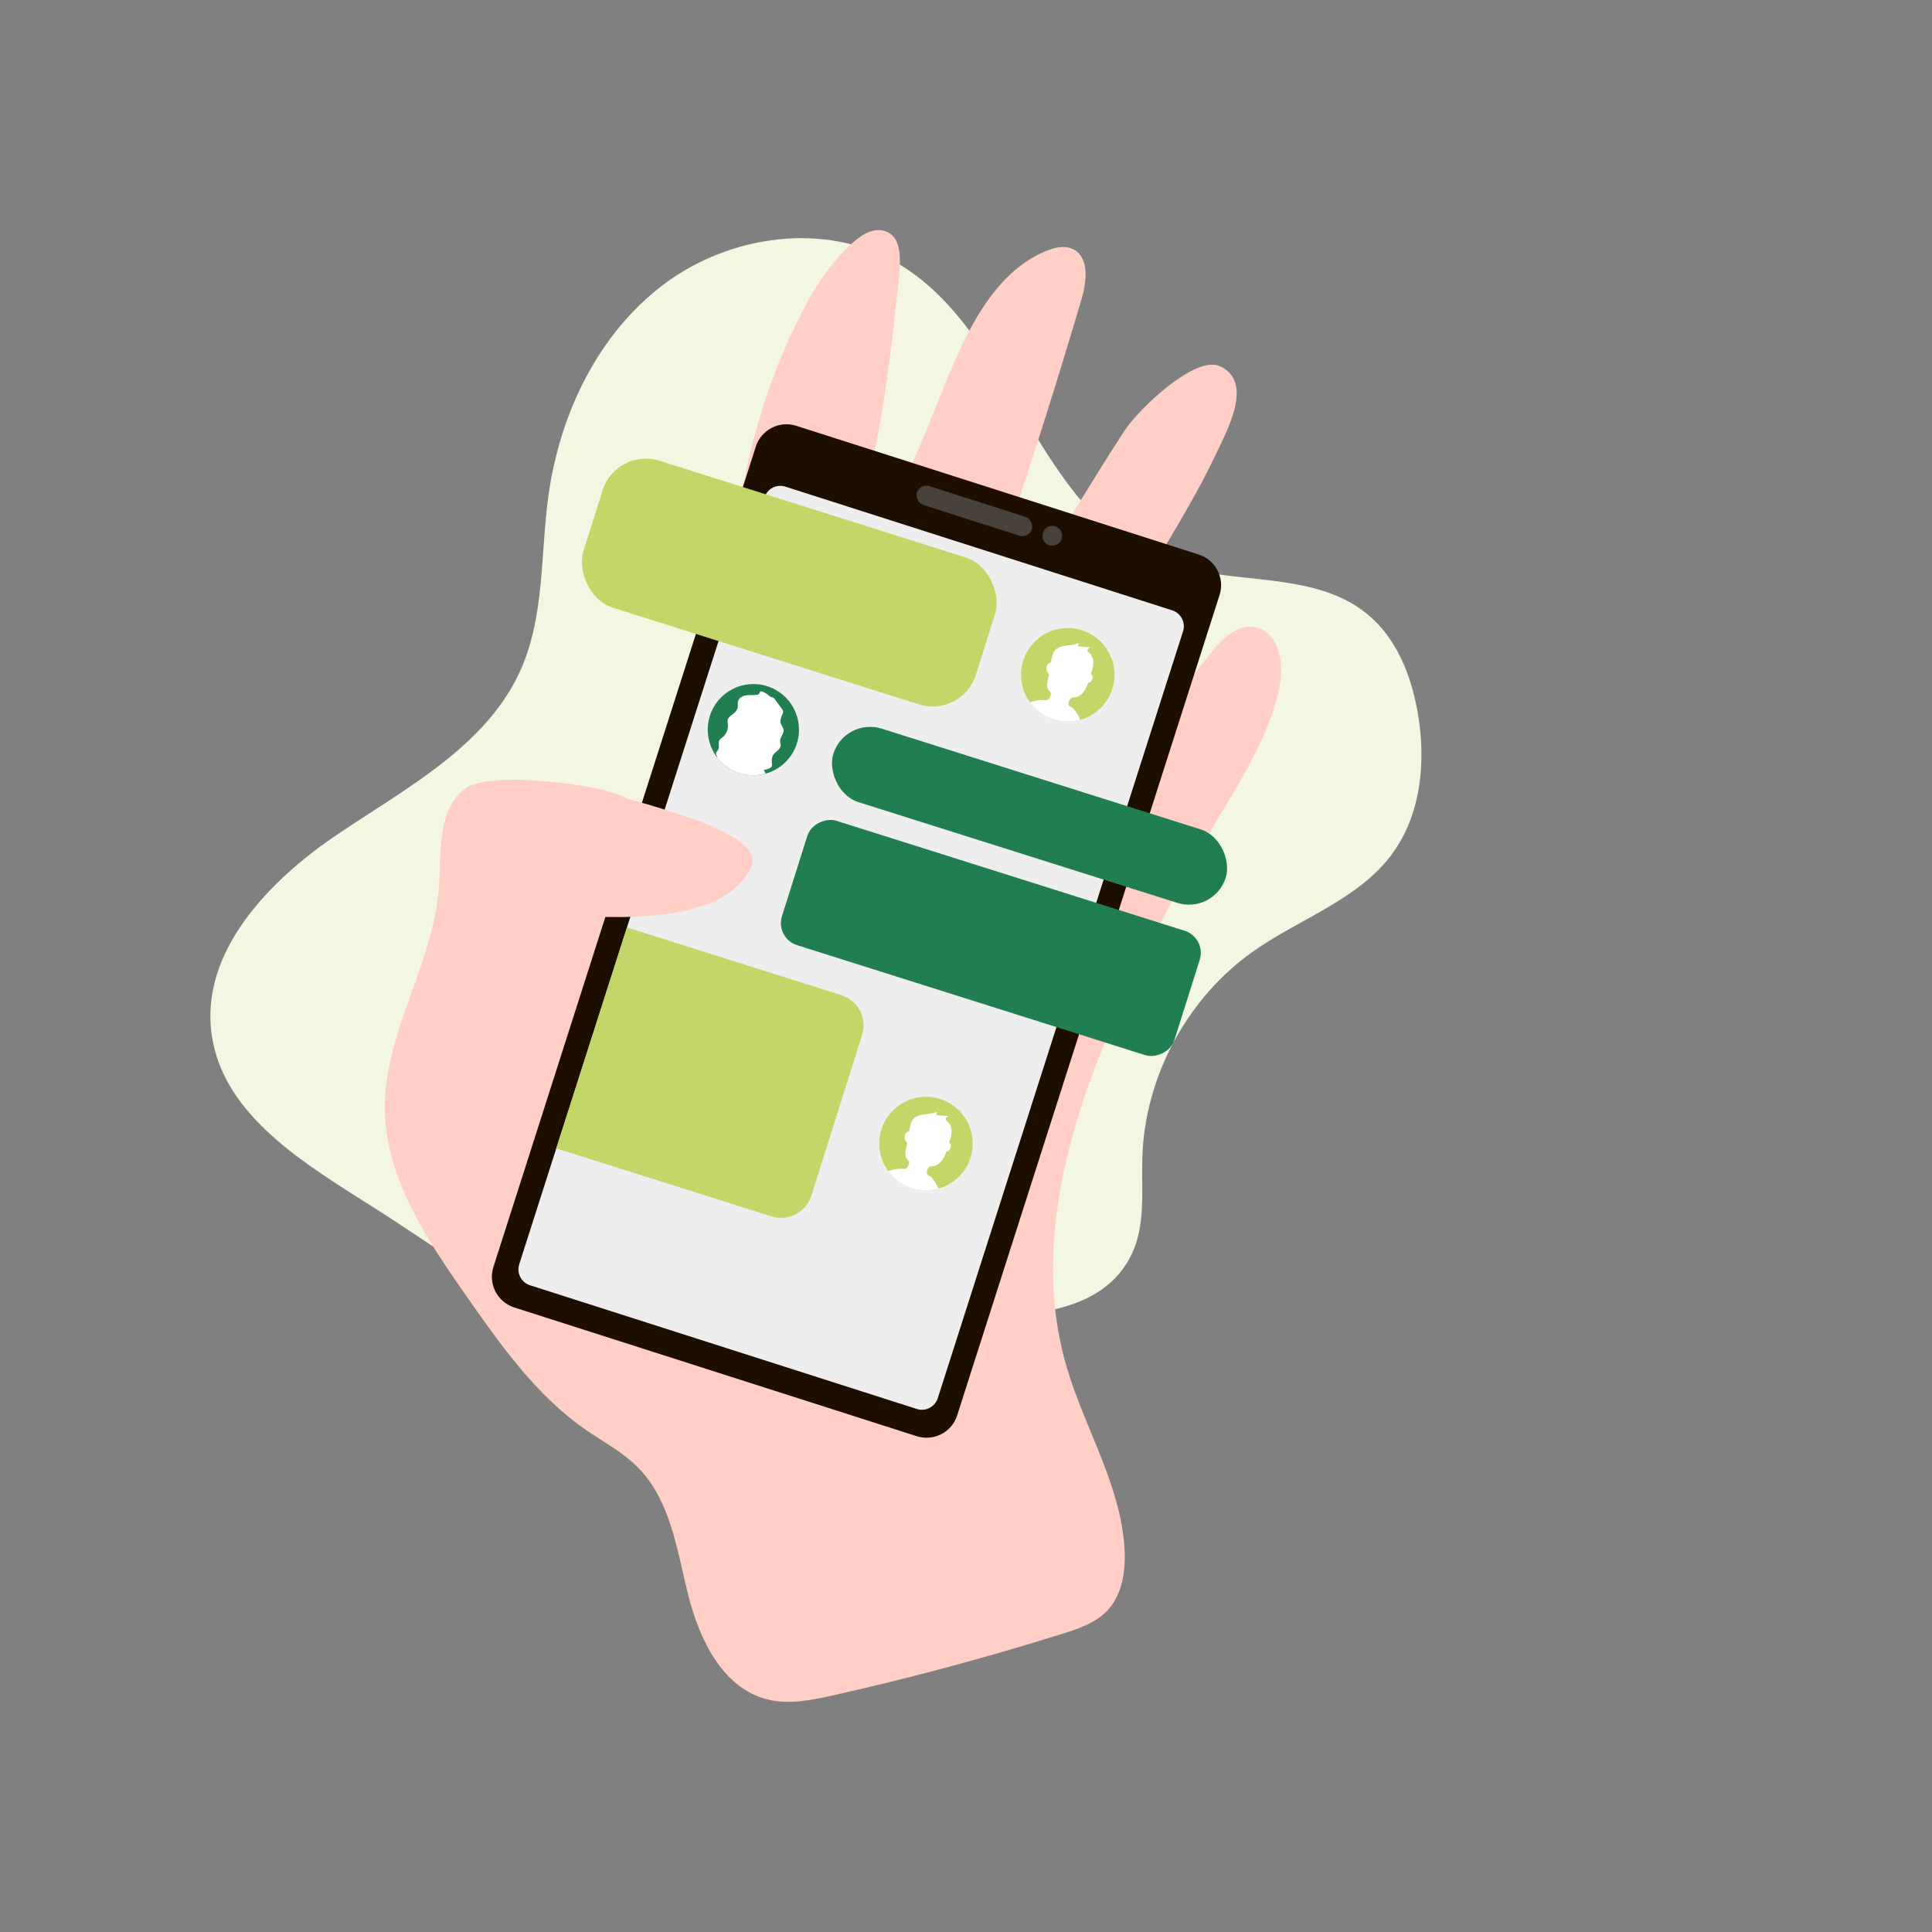 <?xml version="1.0" encoding="UTF-8"?><svg id="Layer_1" xmlns="http://www.w3.org/2000/svg" viewBox="0 0 512 512"><rect x="0" y="0" width="512" height="512" fill="#808080" stroke="none"/><defs><style>.cls-1{fill:#fff;}.cls-2{fill:#f3f7e1;}.cls-3{fill:#ffcfc5;}.cls-4{fill:#48423b;}.cls-5{fill:#1e0e00;}.cls-6{fill:#c2d767;}.cls-7{fill:#207e50;}.cls-8{fill:#eee;}</style></defs><path class="cls-2" d="M195.59,352.07c-10.54,1.05-21.2,2.09-31.68,.61-23.94-3.39-43.84-19.3-64.25-32.28-18.46-11.74-40.41-24.46-43.55-46.11-3.18-21.9,15.05-40.87,33.41-53.23,18.35-12.37,39.67-23.52,48.57-43.78,6.23-14.18,5.14-30.33,7.22-45.68,2.94-21.71,13.08-43.05,30.58-56.23,17.5-13.17,42.8-16.71,61.75-5.73,30.96,17.93,36.73,65.94,70.05,78.98,17.77,6.95,40.04,2.05,54.75,14.2,7.68,6.34,11.57,16.25,13.28,26.06,2.24,12.88,.92,27.02-6.87,37.52-8.95,12.05-24.35,17.02-36.63,25.65-17.49,12.3-28.74,33.05-29.48,54.42-.3,8.67,.94,17.79-2.71,25.66-7.67,16.55-29.51,17-45.1,16.4-19.97-.77-39.42,1.55-59.33,3.53Z"/><path class="cls-3" d="M123.68,208.75c-7.82,5.26-6.73,16.73-7.35,26.13-1.32,20.23-14.48,38.54-14.35,58.81,.12,18.42,11.11,34.78,21.68,49.87,9.09,12.98,18.46,26.25,31.48,35.28,4.73,3.28,9.94,6,13.98,10.11,8.56,8.71,10.29,21.77,13.23,33.62,2.95,11.85,9.14,24.8,20.97,27.78,5.71,1.44,11.72,.22,17.47-1.07,20.49-4.59,40.79-10.04,60.83-16.34,4.22-1.33,8.6-2.8,11.69-5.97,4.08-4.2,5.03-10.54,4.71-16.39-.94-17.06-10.71-32.25-15.45-48.67-9.74-33.7,2.26-69.71,17.22-101.44,7.15-15.17,15.01-30,23.54-44.44,6.34-10.73,13.17-21.52,15.7-33.72,1.3-6.3-.04-14.84-6.36-16.08-5.12-1.01-9.4,3.68-12.6,7.81-7.46,9.64-15.45,18.88-23.92,27.66-1.47,1.52-3.24,3.15-5.35,2.98-3.79-.29-4.61-5.51-4.03-9.27,4.22-27.36,23.44-49.65,35.28-74.68,3.16-6.68,10.4-19.62,1.15-23.71-6.48-2.86-21.4,11.29-25.27,17.23-8.29,12.75-15.59,25.24-23.88,37.99-3.08,4.74-2.62,6.69-8.26,6.84-2.58-5.7-.58-12.31,1.41-18.24,6.86-20.45,13.35-41.02,19.46-61.7,1.38-4.68,2.04-11.07-2.38-13.15-2.28-1.07-4.98-.36-7.29,.62-13.8,5.8-21.15,21.81-26.75,35.7-5.6,13.88-10.45,26.64-18.59,39.2-8.01-5.31-3.68-7.18-1.22-16.46,3.46-13.07,5.78-32.08,7.58-49.34,.58-5.59,1.62-13.19-3.83-14.56-3.02-.76-6.02,1.19-8.32,3.28-6.52,5.91-11.12,13.62-14.96,21.54-19.07,39.32-20.88,85.05-14.92,128.35,.79,5.74,1.69,11.69,0,17.22-1.69,5.54-6.86,10.5-12.61,9.84-4.49-.52-7.92-4.12-10.92-7.5-6.02-6.77,1.46-17.54-6.2-22.23-6.41-3.92-36.05-7.31-42.56-2.93Z"/><path class="cls-5" d="M323.2,157.67l-69.54,217.42c-1.43,4.48-6.23,6.95-10.71,5.52l-106.67-34.12c-4.48-1.43-6.95-6.23-5.52-10.71l26.92-84.18,8.85-27.65,33.77-105.59c1.43-4.48,6.23-6.95,10.71-5.52l106.67,34.12c4.48,1.43,6.96,6.23,5.52,10.71Z"/><path class="cls-8" d="M313.52,167.31l-65,203.22c-.74,2.33-3.23,3.61-5.56,2.86l-102.5-32.78c-2.32-.74-3.61-3.23-2.86-5.56l9.82-30.71,18.73-58.55,36.44-113.96c.74-2.33,3.23-3.61,5.56-2.86l102.5,32.78c2.32,.74,3.61,3.23,2.87,5.56Z"/><g><rect class="cls-4" x="242.25" y="132.76" width="31.97" height="5.24" rx="2.62" ry="2.62" transform="translate(53.52 -72.23) rotate(17.74)"/><path class="cls-4" d="M281.37,142.78c-.44,1.38-1.92,2.14-3.29,1.7-1.38-.44-2.14-1.92-1.7-3.29,.44-1.38,1.92-2.14,3.29-1.7,1.38,.44,2.14,1.92,1.7,3.29Z"/></g><rect class="cls-6" x="154.63" y="133.96" width="109.05" height="40.86" rx="12" ry="12" transform="translate(56.22 -55.83) rotate(17.53)"/><path class="cls-6" d="M228.47,274.26l-13.46,42.63c-1.4,4.4-6.13,6.86-10.53,5.47l-57.06-18.03,18.73-58.55,56.85,17.96c4.4,1.39,6.86,6.13,5.47,10.52Z"/><rect class="cls-7" x="218.31" y="205.97" width="109.05" height="20.43" rx="10.22" ry="10.22" transform="translate(77.79 -72.14) rotate(17.53)"/><rect class="cls-7" x="245.31" y="194.05" width="34.57" height="109.05" rx="6.12" ry="6.12" transform="translate(-53.54 424.1) rotate(-72.47)"/><g><path class="cls-6" d="M294.77,182.56c-1.31,4.15-4.6,7.12-8.5,8.2-2.23,.62-4.66,.62-7.03-.13-2.6-.82-4.74-2.42-6.24-4.46-2.27-3.08-3.08-7.16-1.84-11.08,2.06-6.52,9.01-10.14,15.53-8.08,6.52,2.06,10.14,9.01,8.08,15.53Z"/><path class="cls-1" d="M286.26,190.76c-2.23,.62-4.66,.62-7.03-.13-2.6-.82-4.74-2.42-6.24-4.46,1.08-.5,2.33-.67,3.54-.67,.31,0,.73,.14,1.01,0,.45-.23,.72-.42,1-1.76,.03-.16-.47-.63-.59-.78-.76-.96-.44-2.16-.11-3.35,.1-.35,.18-.98,.08-1.06-.39-.32-.63-.94-.6-1.38,.1-1.66,1.12-1.42,1.17-1.67,.09-.4,.38-1.75,.47-2.03,.24-.75,.65-1.34,1.35-1.73,.84-.48,1.83-.61,2.8-.71,.97-.11,1.96-.21,2.82-.66-.11,.29-.21,.58-.32,.86,1.1,.19,2.22,.28,3.34,.26-.4,.22-.87,.61-.72,1.05,.07,.2,.25,.33,.42,.46,.75,.64,1.1,1.65,1.11,2.63,.01,.98-.29,1.94-.66,2.85-.06,.13,.22,.27,.3,.37,.43,.53,0,1.55-.41,1.86-.14,.11-.34,.21-.52,.24-.18,.03-.28,.44-.37,.69-.49,1.34-1.65,2.99-3.07,3.14-.35,.04-.7,.02-1.02,.16-.57,.25-.94,1.23-.79,1.84,.15,.61,.88,.56,1.27,1.05,.71,.9,1.38,1.85,1.77,2.93Z"/></g><g><path class="cls-6" d="M257.2,306.78c-1.31,4.15-4.6,7.12-8.5,8.2-2.23,.62-4.66,.62-7.03-.13-2.6-.82-4.74-2.42-6.24-4.46-2.27-3.08-3.08-7.16-1.84-11.08,2.06-6.52,9.01-10.14,15.53-8.08,6.52,2.06,10.14,9.01,8.08,15.53Z"/><path class="cls-1" d="M248.69,314.99c-2.23,.62-4.66,.62-7.03-.13-2.6-.82-4.74-2.42-6.24-4.46,1.08-.5,2.33-.67,3.54-.67,.31,0,.73,.14,1.01,0,.45-.23,.72-.42,1-1.76,.03-.16-.47-.63-.59-.78-.76-.96-.44-2.16-.11-3.35,.1-.35,.18-.98,.08-1.06-.39-.32-.63-.94-.6-1.38,.1-1.66,1.12-1.42,1.17-1.67,.09-.4,.38-1.75,.47-2.03,.24-.75,.65-1.34,1.35-1.73,.84-.48,1.83-.61,2.8-.71,.97-.11,1.96-.21,2.82-.66-.11,.29-.21,.58-.32,.86,1.1,.19,2.22,.28,3.34,.26-.4,.22-.87,.61-.72,1.05,.07,.2,.25,.33,.42,.46,.75,.64,1.1,1.65,1.11,2.63,.01,.98-.29,1.94-.66,2.85-.06,.13,.22,.27,.3,.37,.43,.53,0,1.55-.41,1.86-.14,.11-.34,.21-.52,.24-.18,.03-.28,.44-.37,.69-.49,1.34-1.65,2.99-3.07,3.14-.35,.04-.7,.02-1.02,.16-.57,.25-.94,1.23-.79,1.84,.15,.61,.88,.56,1.27,1.05,.71,.9,1.38,1.85,1.77,2.93Z"/></g><g><path class="cls-7" d="M211.19,197.01c-1.28,4.05-4.5,6.96-8.31,8.01-2.18,.61-4.55,.61-6.87-.12-2.54-.8-4.62-2.36-6.09-4.35-2.21-3-3.01-6.99-1.8-10.82,2.01-6.37,8.8-9.9,15.17-7.89,6.37,2.01,9.9,8.8,7.89,15.17Z"/><path class="cls-1" d="M205.11,199.79c.6-.73,1.66-1.2,1.77-2.13,.06-.47-.16-.94-.14-1.42,.03-.95,.98-1.72,.93-2.67-.03-.73-.64-1.31-.8-2.03-.18-.8,.21-1.6,.51-2.36,.09-.23,.18-.48,.14-.73-.04-.23-.18-.43-.32-.62-.63-.85-1.26-1.71-1.89-2.56-.13-.18-.27-.36-.48-.42-.61-.18-.73-.18-1.19-.62-.5-.48-1.15-.82-1.81-.99-.13-.03-.28-.06-.38,.03-.1,.09-.09,.24-.13,.37-.09,.31-.46,.44-.78,.49-.96,.14-1.94,0-2.89,.16-.95,.16-1.95,.76-2.11,1.71-.06,.37,0,.74-.01,1.11-.02,.58-.26,1.15-.66,1.58-.69,.75-1.9,1.17-2.05,2.18-.05,.33,.03,.66,.07,1,.16,1.34-.41,2.74-1.47,3.58-.28,.22-.6,.41-.78,.72-.41,.72,.12,1.7-.27,2.43-.15,.28-.43,.49-.55,.79-.15,.38,0,.79,.28,1.1-.06,.03-.13,.04-.18,.07,1.47,1.99,3.55,3.55,6.09,4.35,2.31,.73,4.69,.73,6.87,.12-.13-.35-.29-.68-.47-1.01,.54-.03,1.07-.2,1.56-.44,.17-.08,.34-.18,.46-.33,.26-.34,.15-.83,.1-1.26-.09-.77,.09-1.59,.58-2.19Z"/></g><path class="cls-3" d="M199.47,228.27c-.04,1.02-.52,1.98-1.06,2.85-1.04,1.67-2.31,3.11-3.75,4.34-6.21,5.31-15.65,6.78-24.15,7.37-11.63,.8-61.81,.52-42.64-25.63,8.24-11.24,26-8.82,39.88-5.12,5.28,1.41,10,3,13.42,4.11,5.27,1.7,10.53,3.71,14.99,7,1.7,1.25,3.4,2.99,3.3,5.09Z"/></svg>